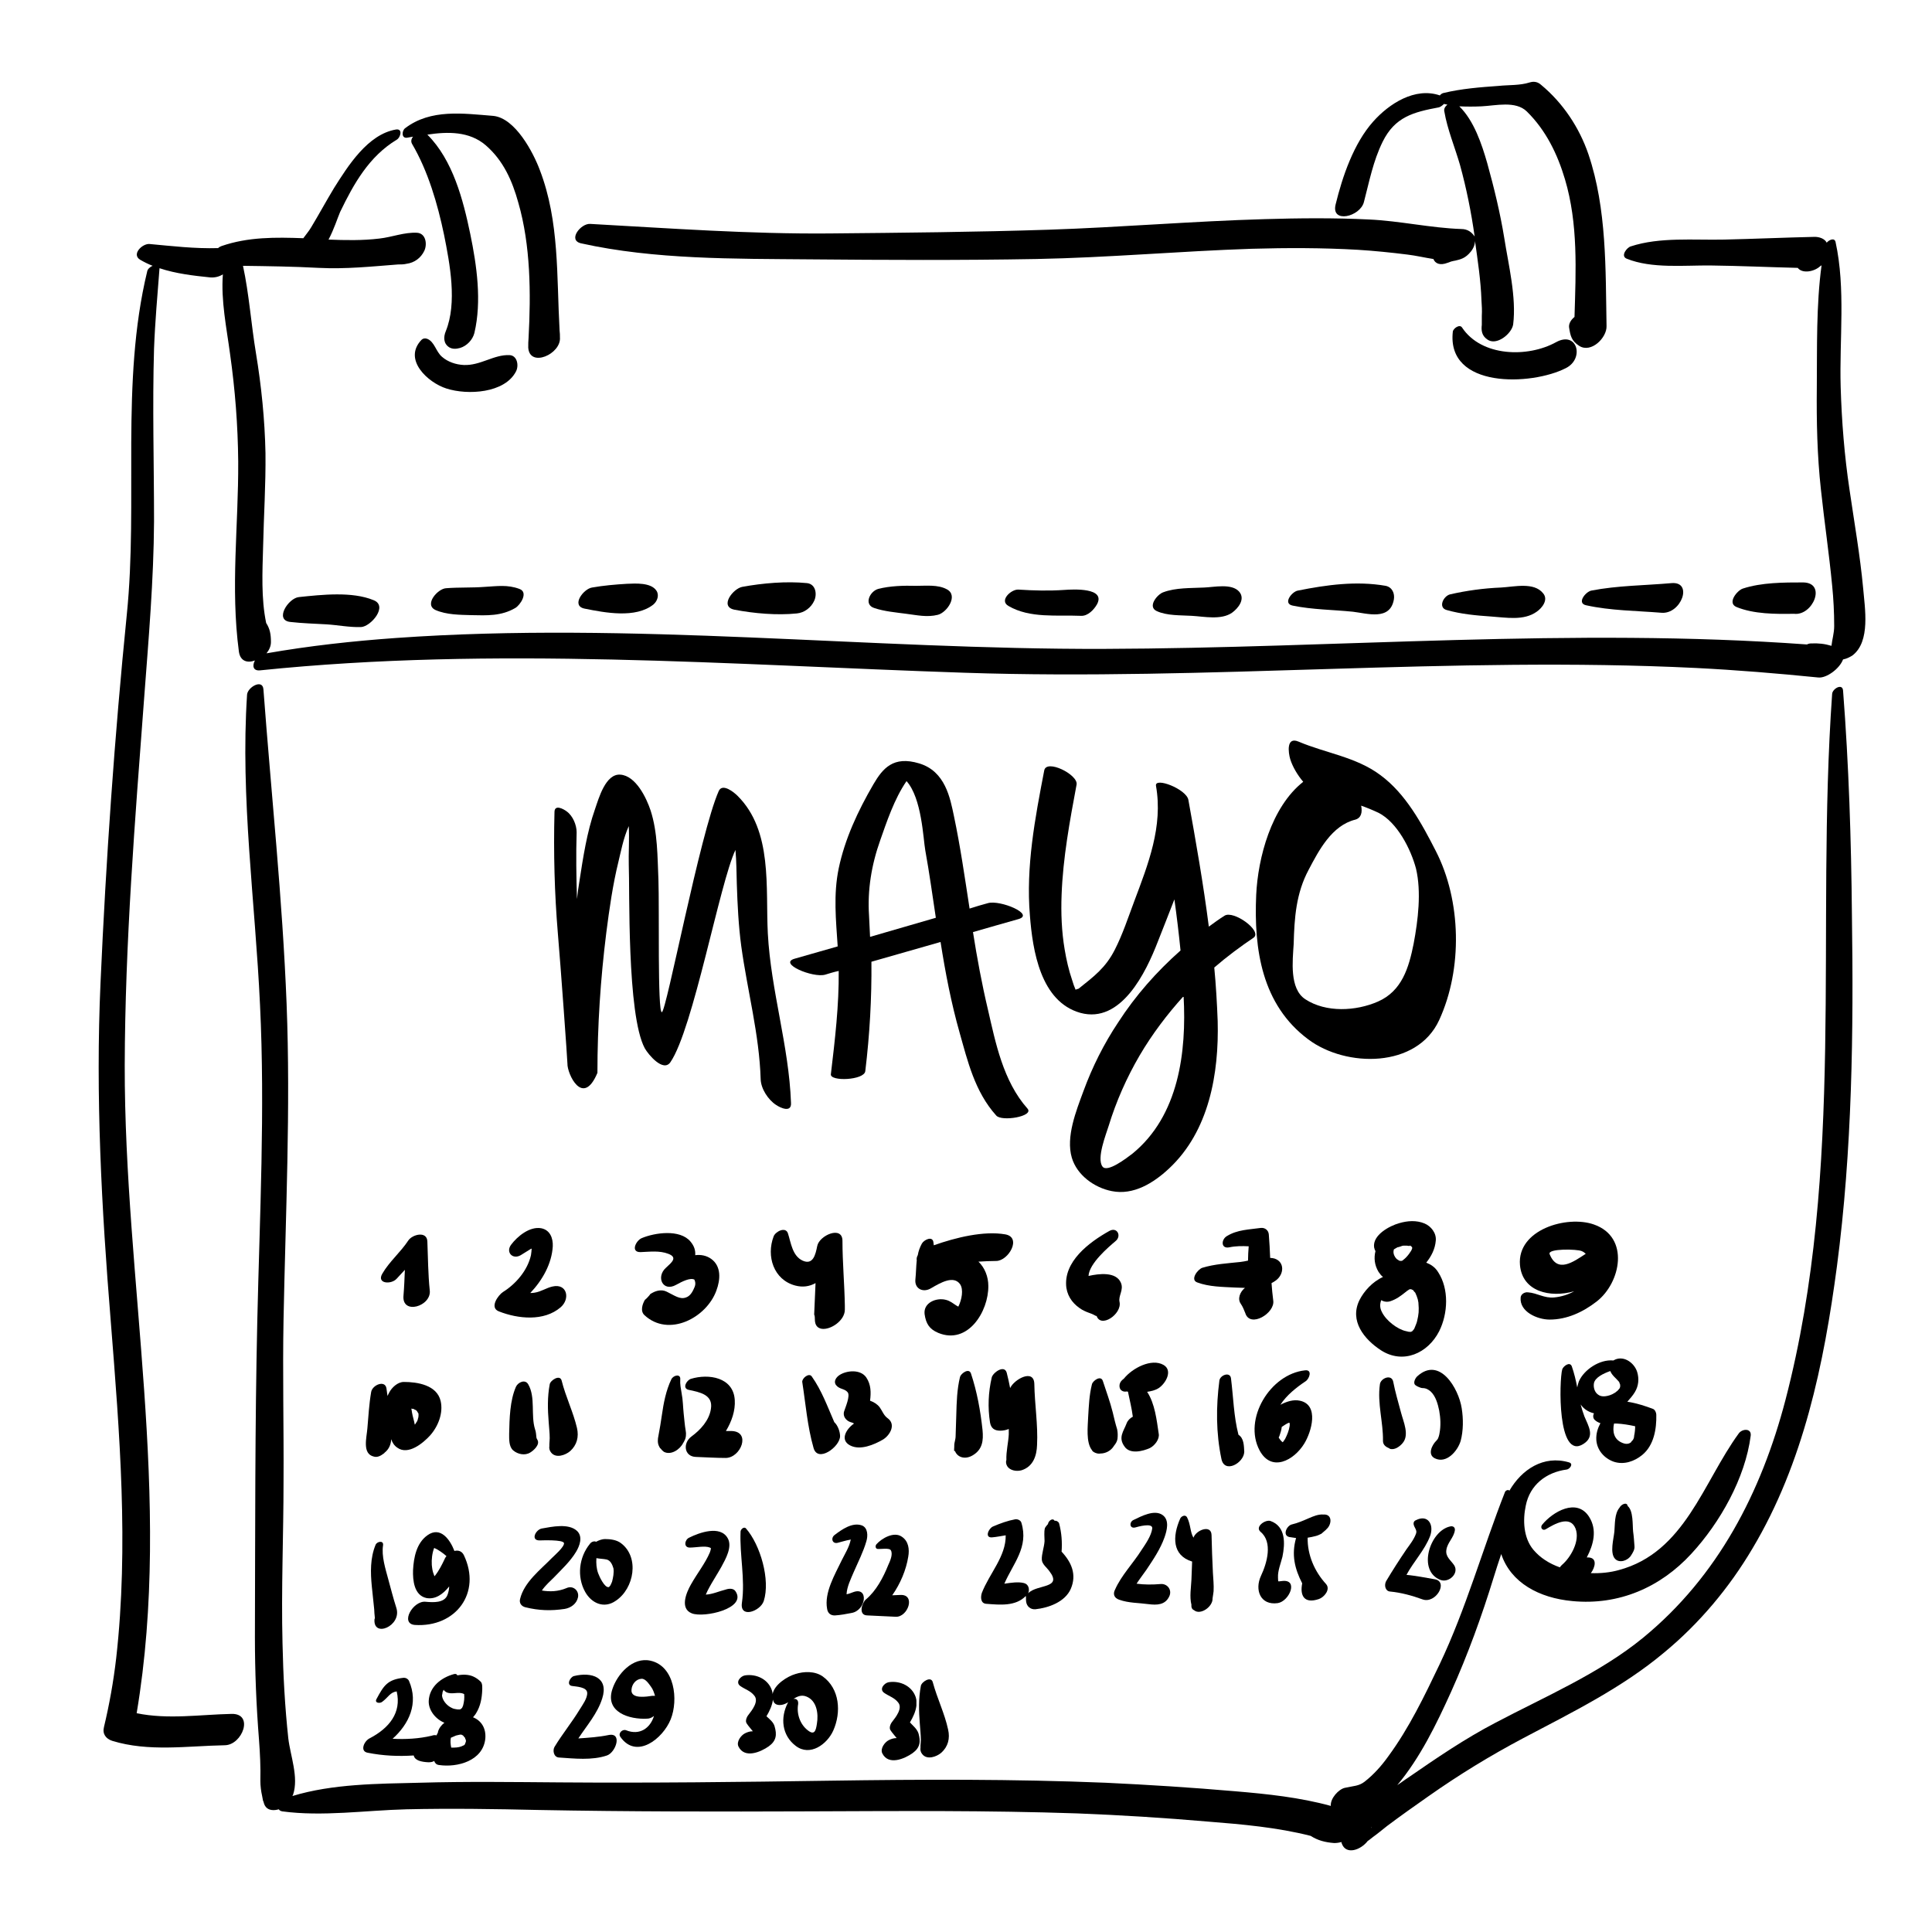 <?xml version="1.0" encoding="utf-8"?>
<!-- Generator: Adobe Illustrator 23.0.1, SVG Export Plug-In . SVG Version: 6.00 Build 0)  -->
<svg version="1.1" xmlns="http://www.w3.org/2000/svg" xmlns:xlink="http://www.w3.org/1999/xlink" x="0px" y="0px"
	 viewBox="0 0 566.9 566.9" style="enable-background:new 0 0 566.9 566.9;" xml:space="preserve">
<g id="Layer_3">
	<g id="Layer_3_1_">
		<path d="M542.7,143.7c-1.5-10-2.3-20.1-2.6-30.2c-0.4-13.9,1.5-28.8-1.5-42.5c-0.3-1.3-1.8-0.7-2.6,0.2c-0.6-1.2-2.2-1.7-3.5-1.7
			c-8.9,0.2-17.8,0.6-26.6,0.8c-8.9,0.2-18.9-0.8-27.4,2c-1.1,0.3-3.1,2.8-1.2,3.6c7.4,3,17,1.9,24.8,2c8.5,0.1,17,0.5,25.4,0.7
			c1.4,1.8,4.9,1.1,6.6-0.5c0.1,0,0.1-0.1,0.2-0.1c0.1-0.1,0.2-0.2,0.2-0.2c-1.6,11.8-1.3,24.2-1.4,35.9c-0.1,10,0.1,19.9,1.2,29.9
			c1,9.4,2.4,18.8,3.3,28.2c0.4,4,0.6,7.9,0.6,11.9c0,2.1-0.6,3.9-0.8,5.8c-2-0.6-3.8-0.8-6-0.7c-0.4,0-0.8,0.1-1.2,0.3
			c-68.7-5-137.6,1.1-206.3,1.3c-69.2,0.2-138.5-8.1-207.7-3.2c-12.7,0.9-25.4,2.3-38,4.5c0.8-1,1.3-2.1,1.3-3.3
			c0-2.3-0.3-3.9-1.4-5.6c-1.5-7.2-1.1-15.1-0.9-22.3c0.2-9.2,0.8-18.3,0.7-27.5c-0.2-9.9-1.2-19.7-2.8-29.4
			c-1.4-8.4-2-17.3-3.8-25.6c7.4,0.1,14.8,0.2,22.2,0.6c8,0.4,15.5-0.4,23.3-1c0.8,0,1.7,0,2.5-0.2c2.3-0.3,4.2-1.7,5.2-3.8
			c0.9-1.9,0.5-5.1-2.1-5.3c-3.8-0.2-7.4,1.3-11.1,1.7c-4.9,0.6-10,0.5-14.9,0.3c1.6-3,2.7-6.5,3.4-8.1c4-8.3,8.5-16.3,16.6-21.2
			c1.1-0.6,1.9-3.3-0.2-3c-8.3,1.4-14.1,10.7-18.2,17.2c-2.3,3.8-4.4,7.7-6.7,11.5c-0.7,1.2-1.6,2.2-2.3,3.2
			c-8.1-0.3-16.2-0.4-24,2.3c-0.3,0.1-0.7,0.3-1,0.6c-6.9,0.2-13.5-0.6-20.1-1.2c-2.1-0.2-5.4,3-2.8,4.6c1.2,0.7,2.4,1.3,3.7,1.8
			c-0.8,0.3-1.5,1-1.6,1.6c-7.9,32.7-2.6,67.5-6,100.8c-3.6,35.8-6.1,71.9-7.7,107.9c-1.5,33.3,0.3,66.2,3,99.4
			c2.6,32.8,5.3,65.9,1.6,98.8c-0.8,6.9-2,13.6-3.6,20.3c-0.5,2,0.6,3.4,2.4,4c10.7,3.3,22.1,1.5,33.1,1.3c5.1-0.1,8.6-9.3,2-9.2
			c-9.3,0.2-18.7,1.7-27.9-0.2c10.6-63.1-3.6-126.7-3.5-190.1c0.1-35.9,3-71.9,5.7-107.8c1.3-17.3,2.8-34.5,2.9-51.8
			c0-16.9-0.5-33.8,0-50.7c0.3-7.9,1-15.7,1.6-23.5c0-0.1,0-0.1,0-0.1c4.8,1.6,10,2.2,14.9,2.7c1.3,0.1,2.6-0.2,3.7-0.9
			c-0.6,7.7,1.1,15.8,2.1,23.3c1.5,10.6,2.3,21,2.4,31.6c0.1,18.8-2.3,37,0.2,55.8c0.4,2.9,2.6,3.4,4.7,2.6
			c-0.8,1.5-0.6,3.1,1.5,2.9c68.9-7.1,137.8-1.6,206.7,0.7c71.5,2.4,143.1-4.9,214.6-1.4c12,0.6,24,1.6,36,2.8
			c2.4,0.2,6.2-2.6,7.2-5.3c1.1-0.2,2.2-0.8,2.8-1.2c5.3-4.1,3.6-13.8,3.1-19.7C545.8,163,544.1,153.3,542.7,143.7z"/>
		<path d="M155,102c0.4,6,9.7,1.9,9.3-3c0-0.6,0-1.3-0.1-2c-0.9-15.9,0-32-5.8-47.1c-1.9-5.1-7.2-15.3-13.7-15.9
			c-8.8-0.7-18.3-2.1-25.8,3.6c-1,0.7-1.2,3.1,0.6,2.8c0.6-0.1,1.1-0.2,1.7-0.3c-0.5,0.6-0.7,1.4-0.3,2.1c4.7,8,7.5,17.6,9.4,26.7
			c1.7,8.5,3.9,20,0.5,28.3c-0.7,1.7-0.7,3.6,1,4.7c1,0.6,2.1,0.5,3.2,0.2c2-0.6,3.7-2.4,4.2-4.4c2.2-9.3,0.7-19.8-1.2-29
			c-2.1-10.1-5.1-21.7-12.6-29.2c6-0.9,12.3-1,17.1,3.1c5.2,4.5,7.8,10.4,9.6,16.9c3.6,12.5,3.7,26.6,3,39.6
			C155,100,155,101.1,155,102z"/>
		<path d="M428.8,67.2c-9-0.3-18.1-2.4-27.2-2.8c-10.2-0.5-20.4-0.4-30.5-0.1c-21.1,0.6-42.2,2.4-63.3,3.1
			c-21.4,0.7-42.9,0.9-64.4,1.1c-23.5,0.2-46.7-1.5-70.2-2.8c-2.8-0.2-6.7,4.8-2.7,5.7c21.6,4.8,45,4.5,67,4.7
			c22.2,0.2,44.4,0.3,66.6-0.1c21.1-0.4,42.1-2.3,63.1-3c10.4-0.3,20.9-0.3,31.3,0.3c4.8,0.3,9.7,0.8,14.5,1.4
			c2.5,0.3,5,0.9,7.6,1.3c0.5,1.3,1.9,2,4.2,1.1c0.7-0.3,1.4-0.5,2-0.6h0.1l0,0c1.7-0.4,3.1-0.7,4.7-2.7c0.8-1,1.2-2.1,1.2-3.1
			c0.8,5.7,1.7,11.6,1.9,17.4c0.1,1.5,0.2,3,0.1,4.6c0,0.4,0,1.7,0,2.6c-0.2,1.7,0,3.2,1.6,4.3c2.7,2,7.2-1.7,7.6-4.4
			c1-8-1.4-17.6-2.6-25.3c-1.2-7.4-3-14.8-5-22c-1.6-5.6-3.9-12.5-8.2-16.7c2.2,0.1,4.3,0.1,6.5,0c4.2-0.2,10-1.7,13.3,1.5
			c5.6,5.5,9,12.5,11.2,19.9c3.9,13.1,3.2,26.8,2.8,40.4c-1,0.8-1.7,1.9-1.6,3c0.4,2.6,0.7,4,3,5.5c3.5,2.2,8.1-2.4,8-5.8
			c-0.3-16.7,0.1-34.4-5.3-50.4c-2.7-7.9-7.5-15.1-13.9-20.4c-1-0.9-2.1-1.1-3.4-0.7c-2.8,0.9-6.1,0.7-9,1
			c-5.5,0.4-10.9,0.8-16.3,2.1c-0.4,0.1-0.8,0.4-1,0.7c-7.3-2.5-14.9,2.4-19.6,7.7c-5.7,6.4-9,16.1-11,24.3
			c-1.4,5.7,7.2,3.6,8.3-0.7c1.6-6.1,2.7-12,5.5-17.7c3.6-7.3,9-8.7,16.5-10.1c0.4-0.1,1-0.5,1.5-1c0.3,0.1,0.7,0.1,1,0.2
			c-0.6,0.5-1.1,1.2-0.9,2c0.9,5.3,3.1,10.5,4.6,15.7c1.9,6.9,3.3,13.9,4.3,21C431.9,68.2,430.7,67.2,428.8,67.2z"/>
		<path d="M151.4,109c0.9-1.7,0.4-4.7-1.9-4.8c-4.6-0.2-8.5,3.1-13.4,2.9c-2.3-0.1-4.7-0.9-6.4-2.4c-1.8-1.5-2.2-4.5-4.4-5.3
			c-0.6-0.2-1.2-0.1-1.6,0.3c-5.6,5.8,1.9,12.6,7.3,14.3C137.2,116,148.1,115.4,151.4,109z"/>
		<path d="M456.6,100.4c-8.3,4.6-21.9,4.3-27.6-4.3c-0.7-1.1-2.6,0.3-2.7,1.2c-1.9,16.8,23.1,15.9,33.2,10.7
			C465,105.2,462.8,97,456.6,100.4z"/>
		<path d="M87.7,175.2c-3.1,0.3-7.3,6.8-2.5,7.3c3.5,0.4,7.1,0.5,10.6,0.7c3.3,0.2,6.7,0.9,10.1,0.8c2.9-0.1,8.1-6.2,3.7-7.9
			C103.3,173.5,94.4,174.5,87.7,175.2z"/>
		<path d="M127.8,179c3.2,1.4,7.1,1.4,10.5,1.5c4.6,0.1,8.8,0.3,12.9-2.1c1.4-0.8,4-4.6,1.2-5.6c-3.5-1.3-6.5-0.8-10.1-0.6
			c-3.8,0.3-7.6,0.1-11.4,0.4C128.5,172.7,124.3,177.4,127.8,179z"/>
		<path d="M184,171.3c-3.4,0.2-6.9,0.5-10.3,1.1c-2.5,0.4-6.3,5.4-2.1,6.2c6,1.2,14.9,2.9,20.1-1.2c1.2-1,1.8-2.8,0.9-4.1
			C191,170.9,186.5,171.2,184,171.3z"/>
		<path d="M217.8,172.2c-2.7,0.5-6.8,5.8-2.3,6.7c5.7,1.1,12.5,1.7,18.3,1.1c2.2-0.2,4.2-1.7,5.1-3.7c0.9-1.9,0.5-4.9-2.1-5.2
			C230.7,170.5,223.8,171.1,217.8,172.2z"/>
		<path d="M268.8,171.9c-3.6-0.1-7.6,0-11.1,0.9c-2.5,0.7-4.3,4.6-1.2,5.6c2.9,1,6.4,1.3,9.4,1.7c3.2,0.4,6.1,1.1,9.3,0.3
			c2.7-0.7,6.1-5.7,2.6-7.5C275.2,171.5,271.8,171.9,268.8,171.9z"/>
		<path d="M312.3,173.1c-4.5,0.3-8.9,0.2-13.5-0.1c-2.1-0.1-5.7,3.2-2.9,4.8c6.3,3.7,14.3,2.6,21.3,2.9c2,0.1,3.8-1.8,4.7-3.4
			C324.5,172.4,315,172.9,312.3,173.1z"/>
		<path d="M353.3,172.4c-3.9,0.2-8.3,0-12,1.4c-1.7,0.6-4.7,4.2-1.9,5.5c3,1.4,7,1.2,10.3,1.4c3.6,0.2,8.6,1.3,11.8-0.9
			c1.8-1.3,4-4,2.1-6.2C361.4,171.1,356.2,172.3,353.3,172.4z"/>
		<path d="M380.8,173.3c-1.7,0.3-4.5,3.8-1.5,4.4c5.8,1.2,11.8,1.2,17.7,1.8c4.2,0.5,10.9,2.7,12-3.6c0.3-1.8-0.5-3.6-2.4-4
			C398,170.4,389.3,171.6,380.8,173.3z"/>
		<path d="M440.4,172.4c-5,0.2-10.1,0.9-14.9,2c-2,0.5-3.6,3.9-1,4.6c4.2,1.2,8.6,1.6,13,1.9c4.5,0.3,9.6,1.3,13.4-1.4
			c1.6-1.1,3.5-3.5,1.9-5.4C450.1,170.7,444.3,172.2,440.4,172.4z"/>
		<path d="M465.4,177.6c7.2,1.6,14.8,1.6,22.1,2.2c5.8,0.5,9.4-9.2,3-8.7c-7.9,0.7-15.9,0.7-23.6,2.2
			C465.2,173.7,462.6,177,465.4,177.6z"/>
		<path d="M526.4,180.1c5.5,0.7,9.7-9.1,2.7-9.2c-5.7,0-12.2,0-17.7,1.8c-1.6,0.5-4.7,4.2-1.9,5.4
			C514.6,180.2,521,180.2,526.4,180.1z"/>
		<path d="M540.8,202.6c-0.2-2.2-3.1-0.5-3.2,1c-4.9,69.1,4,139.3-13.7,207.2c-7.1,27.1-19.8,51.7-41.7,69.7
			c-12.8,10.5-28.8,17.3-43.4,25c-9,4.7-17.2,10.3-25.6,16.1c-1.1,0.7-2.1,1.5-3.2,2.2c6.7-8,11.5-17.9,15.8-27.4
			c4.9-10.9,9-22.2,12.5-33.6c0.7-2.2,1.4-4.5,2.2-6.8c2.8,8.4,11.1,12.9,20.9,13.8c13.6,1.3,25.8-4,34.9-13.9
			c8.4-9.1,15.8-22.2,17.4-34.6c0.3-2.3-2.5-2.1-3.5-0.7c-10.5,14.4-15.8,34.9-35.2,40.1c-2.5,0.7-5.3,1-8.2,0.9
			c1.2-1.6,2-4.4-0.6-4.6c-0.2,0-0.4,0-0.6,0c2-3.8,3.1-8.1,0.7-11.9c-3.6-5.7-10.7-1.5-13.8,2.3c-0.7,0.9,0.2,1.9,1.1,1.3
			c2.5-1.5,7.1-4.2,8.7-0.2c1.4,3.6-1.4,8.5-4,10.7c-0.2,0.2-0.4,0.4-0.6,0.7c-3.1-1.1-5.8-2.8-7.8-5.2c-2.9-3.5-3.1-8.7-2.2-12.9
			c1.2-6.1,6-9.8,12-10.6c0.9-0.1,2.1-1.7,0.7-2.1c-7.5-2.2-13.9,2.1-17.5,8.3c-0.3-0.4-1.1-0.1-1.3,0.4
			c-6.6,16.8-11.4,34.2-19.2,50.6c-4.4,9.2-8.9,18.6-15,26.9c-2,2.8-4.3,5.4-7,7.5c-1.7,1.3-3.1,1.2-5.8,1.8
			c-1.8,0.4-4.3,3.1-4.1,5.3c-9.1-2.5-18.6-3.5-28.1-4.3c-12.7-1.1-25.3-1.9-38-2.5c-27-1.1-54-1-80.9-0.6
			c-26.4,0.4-52.8,0.7-79.1,0.5c-13.8-0.1-27.5-0.3-41.3,0.1c-12.2,0.3-25.5,0.3-37.3,3.9c0.1-0.1,0.1-0.3,0.2-0.4
			c1.7-5.1-0.8-11.4-1.4-16.5c-1-9.3-1.5-18.5-1.7-27.9c-0.4-15.9,0.3-31.8,0.3-47.7c0.1-15.8-0.3-31.5,0-47.3
			c0.6-30.9,2.1-61.8,0.9-92.6s-4.5-61.6-6.8-92.3c-0.2-3.2-4.6-0.7-4.8,1.5c-2,30.3,2.4,60.9,3.8,91.1c1.5,30.8-0.1,61.8-0.8,92.6
			c-0.7,30.9-0.6,61.9-0.7,92.9c0,10,0.4,20,1.2,30.1c0.3,4,0.5,8,0.4,12.1c0,1.4,0.2,3,0.5,4.3c0.1,0.5,0.4,2.3,0.4,1.6
			c0.2,1.3,0.9,2.4,2.4,2.6l0,0c0.7,0.1,1.4,0,2.1-0.2c0.2,0.3,0.5,0.5,1,0.6c11.8,1.6,24.5-0.3,36.4-0.6c13-0.3,26-0.1,39,0.2
			c26.4,0.5,52.7,0.5,79.1,0.4c26.3-0.1,52.5-0.3,78.8,0.6c12.8,0.5,25.6,1.3,38.3,2.4c10.1,0.8,20.4,1.7,30.2,4.2
			c2,1.3,4.2,1.9,6.9,2.1c0.7,0,1.4-0.1,2.1-0.3c0,0.1,0.1,0.3,0.1,0.4c1.2,3.5,5.6,2,7.7-0.8c0,0,0,0,0.1,0
			c0.5-0.4,0.9-0.7,1.4-1.1c1.4-1,2.7-2.1,4.1-3.2c4-3,8.1-5.9,12.1-8.7c9.1-6.4,18.1-11.9,27.9-17.1c14.2-7.5,28.9-14.7,41.3-25.1
			c10.3-8.5,19.1-19,25.9-30.5c15-25.1,21-54.2,24.8-82.8c4.5-34.2,4.9-68.8,4.4-103.2C543.2,246.6,542.5,224.5,540.8,202.6z
			 M402.4,536c0,0.1,0.1,0.2,0.1,0.4C402.4,536.3,402.4,536.1,402.4,536z"/>
		<path d="M126.1,378.6c-0.5-4.7-0.5-9.5-0.7-14.3c-0.1-3.2-4.4-2.1-5.6-0.3c-2.3,3.5-5.5,6.1-7.6,9.7c-1.8,3,2.6,3.3,4.2,1.5
			c0.8-0.9,1.6-1.7,2.4-2.6c-0.1,2.5-0.2,5.1-0.4,7.5C117.8,386,126.7,383.3,126.1,378.6z"/>
		<path d="M147.6,379.1c-1.4,0.9-4.1,4.6-1.2,5.7c5.6,2.2,13.2,3,18.1-1.2c2.9-2.5,1.9-7.1-2.4-6.1c-1.8,0.4-3.3,1.5-5.2,1.8
			c-0.4,0.1-0.9,0.1-1.3,0.1c3.6-3.8,6.3-8.6,6.6-13.7c0.1-2.4-0.8-4.8-3.4-5.3c-3.4-0.6-7,2.4-8.8,4.8c-1.7,2.2,0.4,4.5,2.8,3.1
			c1-0.6,1.9-1.2,2.9-1.8c0.1-0.1,0.2-0.1,0.3-0.1c0,0.4-0.1,1.2-0.2,1.9C154.8,372.8,151.3,376.8,147.6,379.1z"/>
		<path d="M190.4,380c0.1-0.1,0.2-0.2,0.3-0.3C190.7,379.7,190.6,379.8,190.4,380z"/>
		<path d="M189.3,381.2c0.1-0.1,0.1-0.2,0.2-0.3C189.4,381.1,189.4,381.1,189.3,381.2z"/>
		<path d="M188.3,363.3c-1.7,0.7-3.4,4.2-0.3,4.1c2.7-0.1,5.5-0.5,8.1,0.5c2.9,1.1,0.9,2.6-0.7,4.1c-3,2.7-0.9,7.2,3,5
			c1.8-1,4.2-2.2,5.4-1.5c-0.1,0,0.2,0.5,0.2,0.8c0.1,0.6-0.1,1.2-0.3,1.6c-0.7,1.7-1.5,2.5-2.4,2.8c-1.8,0.7-3.4-0.6-5.7-1.7
			c-1.6-0.8-3.5-0.2-4.9,0.8c0.3-0.1-1.6,1.9-1.4,1.5c-0.8,1.3-1.5,3.4-0.2,4.6c7.1,6.6,18.2,0.8,21.1-7.2c1.2-3.2,1.5-7.1-1.5-9.3
			c-1.4-1-3-1.3-4.7-1.1c0.1-1.4-0.3-2.7-1.4-4C199.5,360.6,192.1,361.7,188.3,363.3z"/>
		<path d="M239.1,387.1c0,1.8,0.8,2.6,2,2.8c2.6,0.4,6.8-2.4,6.8-5.6c0-0.4,0-0.8,0-1.2c-0.1-6.3-0.7-12.7-0.7-19
			c0-4.6-6.8-1.6-7.4,1.5c-0.5,2.5-1.2,5.7-4.3,4.3c-3-1.4-3.4-5.2-4.3-8c-0.7-2.1-3.7-0.5-4.2,0.9c-2.2,5.8,0,12.7,6.3,14.4
			c2.2,0.6,4.2,0.3,6-0.7c-0.1,3.1-0.3,6.2-0.4,9.2C239.1,386.2,239.1,386.6,239.1,387.1z"/>
		<path d="M281.2,383.4c-0.2-0.1-0.4-0.2-0.7-0.4c-0.8-0.5-1.7-1.3-3-1.6c-2.7-0.7-6.6,0.8-6.2,4.2c0.4,2.8,1.4,4.4,4,5.5
			c8.7,3.6,14.8-6.3,14.7-13.8c0-2.6-1-5.3-2.9-7.1c1.7-0.1,3.5-0.2,5.2-0.2c3.6,0,7.6-6.9,2.7-7.8c-6.3-1.1-14.5,0.9-21,3.2
			c0-0.3-0.1-0.5-0.1-0.8c-0.2-2.1-2.8-0.8-3.4,0.3c-0.6,1.1-1,2.2-1.2,3.4c-0.3,0.5-0.4,1.1-0.3,1.5c-0.2,1.8-0.2,3.7-0.4,5.6
			c-0.3,2.8,2.3,4,4.6,2.6c2.9-1.7,6.6-3.8,8.5-1.2C282.8,378.4,282.2,381.4,281.2,383.4C281.3,383.3,281.3,383.4,281.2,383.4z"/>
		<path d="M317.5,384.3c0.9,0.5,1.9,0.9,2.8,1.2c1.5,0.6,1.6,1.2,1.3-0.1c0,0.2,0.1,0.4,0.1,0.5c1.1,4.1,7.6-0.3,6.8-3.9
			c-0.4-1.8,1.3-3.5,0.4-5.6c-1.4-3.3-6.4-2.7-9.5-2c0.2-3.7,5.9-8.5,7.9-10.2c1.9-1.5,0.5-4.3-1.8-3c-5.9,3.3-13.6,9-12.6,16.7
			C313.4,380.9,315.2,382.9,317.5,384.3z M321.6,385.3v-0.1l0,0C321.6,385.2,321.6,385.3,321.6,385.3z"/>
		<path d="M373.6,381.6c-0.2-1.7-0.4-3.4-0.5-5.1c0.4-0.2,0.9-0.5,1.3-0.8c2.4-1.8,2.6-5.4-0.4-6.4c-0.4-0.1-0.8-0.2-1.3-0.2
			c-0.1-2.3-0.2-4.6-0.4-6.9c-0.1-1.2-1.1-2-2.3-1.9c-3.5,0.5-6.9,0.5-10,2.4c-1.7,1-1.8,3.8,0.7,3.3c1.9-0.4,3.8-0.4,5.7-0.3
			c-0.1,1.4-0.2,2.8-0.2,4.2c-0.8,0.2-1.6,0.3-2.3,0.4c-3.7,0.4-7.5,0.6-11.1,1.7c-1.3,0.4-3.7,3.5-1.5,4.3
			c3.5,1.3,7.4,1.3,11.1,1.5c1,0,1.9,0.1,2.9,0.1c-1.4,1.1-2.3,3.2-1.2,4.7c0.6,0.9,0.9,1.7,1.3,2.7
			C366.8,389.8,374.2,385.3,373.6,381.6z"/>
		<path d="M398.9,381.5c-3,6.1,1.4,11.5,6.3,14.7c6.5,4.2,13.8,0.9,17.1-5.6c2.6-5.2,2.9-12.4-0.3-17.3c-0.9-1.5-2.2-2.3-3.5-2.8
			c1.5-1.9,2.6-4,2.8-6.5c0.2-2.2-1.4-4.2-3.3-5c-2.4-1-5-0.8-7.4-0.1c-2.9,0.8-7.9,3.5-7.4,7.1c0.1,0.4,0.2,0.8,0.4,1.1
			c-0.5,2-0.3,4.1,0.9,6.1c0.4,0.6,0.8,1.1,1.3,1.5C402.7,376.1,400.2,378.9,398.9,381.5z M411.4,370L411.4,370L411.4,370L411.4,370
			z M414.4,366C414.4,366,414.4,366.1,414.4,366L414.4,366L414.4,366L414.4,366z M413.8,378.4L413.8,378.4c0.1,0,0.1,0,0.1,0l0,0
			C413.9,378.4,413.8,378.4,413.8,378.4z M413.9,378.4h0.1C414,378.4,414,378.4,413.9,378.4L413.9,378.4z M414.2,390.8L414.2,390.8
			C414.2,390.7,414.3,390.7,414.2,390.8C414.3,390.7,414.3,390.7,414.2,390.8C414.3,390.7,414.3,390.7,414.2,390.8z M414.4,390.7
			L414.4,390.7C414.4,390.6,414.4,390.6,414.4,390.7C414.4,390.6,414.4,390.6,414.4,390.7z M415.8,387.7c0,0.1-0.2,0.7-0.3,0.9
			c-0.1,0.3-0.3,0.7-0.4,1c-0.1,0.1-0.1,0.2-0.1,0.3l-0.1,0.1c-0.1,0.1-0.3,0.4-0.4,0.5s-0.2,0.2-0.3,0.2l0,0c-0.1,0-0.1,0-0.1,0.1
			c-0.1,0-0.2,0-0.4,0c-0.2,0-0.4,0-1.1-0.2c-2.5-0.5-5.9-3.1-7.1-5.6c-0.7-1.3-0.6-2.5-0.2-3.5c0.8,0.5,1.8,0.6,2.7,0.3
			c1.8-0.6,3.1-1.6,4.6-2.8c0.1,0,0.1-0.1,0.1-0.1c0.2-0.1,0.4-0.3,0.6-0.4s0.3-0.2,0.3-0.2s0,0,0.2,0l0,0c0.1,0,0.2,0,0.3,0
			c0.1,0.1,0.4,0.2,0.5,0.2l0,0c0,0,0.1,0.2,0.3,0.4c0.1,0.1,0.1,0.2,0.2,0.2c0,0,0,0.1,0.1,0.1c0.2,0.3,0.3,0.7,0.5,1.1
			c0.4,1.2,0.3,0.8,0.5,1.9C416.4,384.7,416.3,385.6,415.8,387.7z M414.4,365.9L414.4,365.9L414.4,365.9L414.4,365.9z M413.8,365.5
			c0,0,0.1,0,0.1,0.1c0.1,0,0.2,0.1,0.3,0.2c0,0.1,0.1,0.1,0.1,0.1c0,0.1,0,0.2,0.1,0.2v0.1c-0.1,0.3-0.2,0.7-0.6,1.2
			c-0.4,0.7-1.3,1.7-1.7,2c0,0-1,0.8-0.4,0.4c-0.1,0-0.1,0.1-0.2,0.1c0,0-0.1,0-0.2,0.1l0,0c0.5-0.1-0.1-0.1-0.1,0
			c-0.2,0-0.4-0.1-0.4,0c-0.5-0.2-0.8-0.5-1-0.6c-0.6-0.6-1-1.5-0.9-2.3c0-0.2,0.1-0.3,0.1-0.5c0.4-0.2,0.8-0.5,1.2-0.7
			c-0.6,0.3,1.3-0.3,1.1-0.3c0.3-0.1,0.6-0.1,0.9-0.1c0,0,0.5,0,0.6,0c0.2,0,0.4,0.1,0.7,0.1C413.7,365.5,413.7,365.5,413.8,365.5z"
			/>
		<path d="M467.7,359.3c-7.9-2.8-22.6,1.5-21.7,11.9c0.7,7.8,8.8,9.7,15.9,7.7c-1.8,1-3.8,1.6-5.8,1.8c-3,0.3-5-1.3-7.8-1.5
			c-0.9-0.1-2,0.5-2.1,1.5c-0.4,4.2,4.9,6.5,8.5,6.5c5.1,0,9.8-2.2,13.8-5.3C475.6,376.4,478.3,363,467.7,359.3z M454.7,368
			c-0.7-1.7,8.1-1.5,9.4-0.9c0.5,0.2,0.9,0.5,1.2,0.8C461.6,370.3,457,373.7,454.7,368z"/>
		<path d="M108.9,408.5c-0.6,3.5-0.8,7.1-1.1,10.6c-0.2,2.7-1.6,7.5,1.9,8.3c1,0.3,2-0.2,2.9-0.9c0.1-0.1,0.2-0.1,0.2-0.2
			c1.4-1.1,1.9-2.5,2-4c0.3,1,0.9,1.9,1.8,2.5c3.2,2.3,7.6-1.4,9.6-3.6c2.4-2.7,3.9-6.6,3.1-10.1c-1.1-4.7-6.8-5.6-10.8-5.6
			c-1.8,0-3.5,1.6-4.3,3.1c-0.2,0.3-0.3,0.7-0.5,1c-0.1-0.7-0.2-1.5-0.3-2.2C113,404.8,109.2,406.4,108.9,408.5z M122.1,413.8
			L122.1,413.8c0.2,0.2,0.2,0.3,0.3,0.3c0,0.1,0.2,0.4,0.3,0.5c0,0,0,0.1,0.1,0.2c0,0.2,0,0.4,0,0.7l0,0l0,0c0,0.3-0.1,0.6-0.2,0.9
			c0,0,0,0,0,0.1c-0.1,0.3-0.2,0.6-0.4,0.8c0,0.1-0.2,0.3-0.3,0.5c-0.1,0.1-0.1,0.2-0.2,0.2c-0.2-1.2-0.6-2.3-0.8-3.5
			c-0.1-0.5-0.1-0.8-0.2-1.2c0.2,0.1,0.5,0.1,0.6,0.1c0.2,0.1,0.4,0.2,0.5,0.3C122,413.7,122.1,413.7,122.1,413.8z"/>
		<path d="M155.6,426.2c1-0.6,2.9-2.3,2.1-3.7c-0.2-0.3-0.3-0.6-0.3-0.7c-0.1-0.8-0.1-1.6-0.4-2.4c-1.3-4.1,0.2-9.4-2-13.2
			c-0.9-1.6-3-0.6-3.6,0.7c-1.8,4.1-1.9,9.4-2,13.8c0,1.6-0.1,3.8,1.2,4.9C151.9,426.7,154,427.2,155.6,426.2z"/>
		<path d="M164.8,405.1c-0.5-1.9-3.3-0.1-3.5,1.1c-0.7,3.7-0.6,7.4-0.3,11.1c0.1,1.6,0.3,3.1,0.3,4.7c0,0.4-0.1,1.5-0.1,1.7
			c0,0.3,0,0.5,0,0.6c-0.1,0.6,0,1.3,0.5,1.9c1.4,1.8,4.2,0.8,5.6-0.4c2-1.8,2.6-4.2,2-6.8C168.2,414.3,166,409.9,164.8,405.1z"/>
		<path d="M200.8,422.8c0.5-0.8,0.6-2.1,0.4-3c-0.3-1.7-0.4-3.4-0.6-5.1c-0.2-1.9-0.2-3.9-0.6-5.9c-0.2-1.2-0.5-2.7-0.4-4
			c0.2-1.8-2-1.3-2.6-0.1c-1.6,3.3-2.3,7.1-2.8,10.6c-0.3,2-0.6,4-1,6c-0.2,0.9-0.3,2,0.1,2.9c0.2,0.4,0.3,0.7,0.6,0.9
			c0.2,0.3,0.5,0.6,0.9,0.9l0,0c2.1,1.1,4.7-0.7,5.6-2.5l0,0C200.5,423.3,200.7,423.1,200.8,422.8z M193.8,424.8L193.8,424.8
			L193.8,424.8L193.8,424.8z"/>
		<path d="M200.4,423.5C200.2,423.9,200.3,423.9,200.4,423.5L200.4,423.5z"/>
		<path d="M215.6,410.8c-0.4-6.7-7.7-7.8-12.9-6.2c-1.2,0.4-2.6,2.7-0.7,3.2c3.3,0.7,7.3,1.4,6.6,5.6c-0.5,3.4-3.1,6.2-5.7,8.1
			c-2.6,1.9-2.2,5.9,1.3,6c2.9,0.1,5.8,0.3,8.8,0.3c4.4-0.1,7.4-7.7,1.7-7.9c-0.6,0-1.2,0-1.7,0
			C214.7,417.1,215.8,413.9,215.6,410.8z"/>
		<path d="M238.7,424.8c1.2,4.6,7.8-0.3,7.8-3.4c0-1.2-0.6-3.1-1.7-4.1c-2-4.6-3.7-9.3-6.6-13.4c-0.8-1.2-2.9,0.5-2.8,1.6
			C236.4,411.9,236.9,418.5,238.7,424.8z"/>
		<path d="M254.2,404.2c-1.7-2.5-5.8-2.1-7.9-0.7c-0.9,0.6-1.8,1.8-1,2.9c1,1.3,2.5,1,3.4,2.1c0.9,1-0.7,4.6-1,5.6
			c-0.5,1.5,0.6,2.8,1.9,3.2c0.4,0.1,0.7,0.2,1,0.4c-2.3,1.6-4.2,4.8-1.2,6.4s7.1-0.2,9.7-1.7c2.1-1.3,3.9-4.5,1.3-6.3
			c-1.1-0.8-1.5-2.1-2.3-3.2c-0.7-0.9-1.7-1.5-2.8-1.9C255.6,408.6,255.6,406.3,254.2,404.2z"/>
		<path d="M280.2,425.7c0.6,1.8,2.8,2.7,5.1,1.4c3-1.7,3.3-4.4,3-7.5c-0.6-5.6-1.6-11.2-3.4-16.6c-0.6-1.7-2.9,0-3.2,1
			c-0.9,3.7-1,7.4-1.1,11.2c-0.1,2.1-0.1,4.2-0.2,6.3c0,0.6-0.2,1.2-0.3,1.8c-0.1,0.4-0.1,0.9-0.1,1.3
			C279.9,425.9,280,426,280.2,425.7z M285.2,420.1C285.6,420.1,285.7,420.1,285.2,420.1L285.2,420.1z"/>
		<path d="M299.8,431.4c3.4-1.1,4.4-4.3,4.5-7.4c0.3-5.9-0.7-11.9-0.8-17.9c-0.1-4.6-5.9-1.4-7.1,1.2c-0.3-1.5-0.6-3-1-4.5
			c-0.7-2.5-4.1,0-4.4,1.4c-1,4.3-1.2,8.8-0.5,13.2c0.3,1.7,1.3,2.4,3,2.4c0.9,0,1.8-0.2,2.5-0.5c0,0.5,0,1.1,0,1.6
			c-0.1,2.2-0.8,5-0.7,7.5c0,0.1-0.1,0.3-0.1,0.4C295.1,431.1,297.7,432,299.8,431.4z M300,423.9C300.1,423.9,300.1,423.9,300,423.9
			c0.2,0,0.4,0,0.5,0C300.4,423.9,300.2,423.9,300,423.9z"/>
		<path d="M321.4,426.3c0.5,0.2,1,0.3,1.5,0.2c1.5,0,3-0.8,3.8-2c0.1-0.1,0.1-0.2,0.2-0.3c0.5-0.6,0.9-1.3,1-2
			c0.1-1,0.1-1.8-0.1-2.8c-0.5-1.6-0.9-3.3-1.3-5c-0.8-3.2-1.9-6.1-2.9-9.2c-0.6-1.8-3,0-3.2,1c-0.8,3.2-0.9,6.3-1.1,9.5
			c-0.1,2.8-0.7,7.5,1.1,9.8C320.5,425.8,320.9,426.1,321.4,426.3C321.3,426.2,321.3,426.3,321.4,426.3z M327.6,421.9
			c0-0.1,0-0.1,0-0.2C327.6,421.7,327.6,421.7,327.6,421.9C327.6,421.8,327.6,421.8,327.6,421.9z"/>
		<path d="M341.4,400.5c-3.5-2-9.1,0.9-11.6,4c-0.8,0.6-1.4,1.3-1.3,2.4s1.1,1.6,2.1,1.4c0.1,0,0.3,0,0.4,0.1c0,0,0,0,0,0.1
			c0.5,2.4,1.1,4.8,1.4,7.2c-0.8,0.4-1.5,1.1-1.8,1.9c-0.9,2.4-2.6,4.2-0.6,6.9c1.6,2.3,5.4,1.3,7.4,0.4c1.4-0.7,2.9-2.6,2.6-4.2
			c-0.6-4-1.1-8.8-3.4-12.3c1.2-0.2,2.3-0.4,3.4-1.1C342.1,405.9,344.2,402.1,341.4,400.5z"/>
		<path d="M363.4,421c-1.4-5.4-1.5-11.1-2.2-16.6c-0.3-2-3.2-0.9-3.4,0.7c-1,7.7-1,15.4,0.6,23c0.9,4.4,6.6,1.2,6.7-2.1
			C365,424.2,365,422,363.4,421z"/>
		<path d="M383.1,405.3c1.1-0.7,2.1-3.5-0.2-3.2c-10.2,1.1-18.2,14.3-13.3,23.5c3.5,6.5,10.1,2.9,13.1-2c2.1-3.4,4.5-11.4-1.3-12.6
			c-1.8-0.4-3.8,0.2-5.7,1.2C377.5,409.4,380.4,407.1,383.1,405.3z M378.4,417.5c0,0.2,0.1,0.5,0,1c-0.2,1.3-0.7,2.5-1.3,3.7
			c-0.1,0.2-0.5,0.7-0.7,1l0,0l0,0c-0.5-0.3-0.9-0.9-1.2-1.4c0.1-0.1,0.1-0.3,0.2-0.4c0.3-0.9,0.6-1.7,0.7-2.7
			c0.6-0.4,1.3-0.9,2-1.2C378.3,417.5,378.4,417.5,378.4,417.5z"/>
		<path d="M407.8,425.1c1.4,0.5,3-0.7,3.8-1.7c2-2.4,0.2-6.2-0.5-8.9c-0.8-3-1.7-6-2.3-9.1c-0.5-2.3-3.7-1-3.9,0.8
			c-0.8,5.6,1,11.1,0.9,16.6c0,1.2,0.9,1.8,1.9,2.2C407.7,425.1,407.8,425.1,407.8,425.1z"/>
		<path d="M428.9,413.2c-0.9-5.8-6.5-15.4-13.1-9.3c-0.6,0.6-1.4,2.2-0.2,2.7c-0.5-0.2,1.1,0.7,1.8,0.7c1,0,1.7,0.4,2.4,1
			c1.5,1.4,2.1,3.7,2.5,5.6c0.4,2.2,0.5,4.5,0.1,6.6c-0.1,0.7-0.3,1.3-0.6,1.9l0,0c0.1-0.3-0.2,0.2-0.2,0.2
			c-0.1,0.1-0.1,0.1-0.2,0.2c-1.2,1.2-2.6,4-0.4,5.1c3.4,1.7,6.7-2.1,7.6-5.1C429.4,419.8,429.4,416.3,428.9,413.2z M421.7,422.5
			L421.7,422.5L421.7,422.5L421.7,422.5z"/>
		<path d="M479.7,408.5c1.1-1.8,1.3-3.9,0.7-5.9c-0.8-2.6-3.7-4.8-6.4-3.7c-0.2,0.1-0.4,0.2-0.6,0.3c-4-0.4-8.6,2.7-10.1,6.1
			c-0.2,0.6-0.4,1.2-0.5,1.8c-0.4-2.1-0.9-4.2-1.6-6.2c-0.6-1.5-2.5,0-2.8,0.9c-0.9,3.2-1.5,26.8,6.2,21.9c3.5-2.2,1.5-5.2,0.3-8.1
			c-0.4-1.1-0.8-2.3-1.1-3.5c0.9,1.3,2.2,2.2,3.9,2.6c-0.3,0.6-0.3,1.4,0.2,1.9s1.1,0.8,1.7,1c-0.8,1.5-1.3,3.1-1.2,4.9
			c0.2,3,2.3,5.4,5.1,6.4c3,1,6.1-0.1,8.4-2c3.4-2.8,4.2-7.6,4.1-11.8c0-0.6-0.4-1.5-1-1.7c-2.1-0.8-4.8-1.7-7.5-2.1
			C478.3,410.4,479.1,409.5,479.7,408.5z M467.7,405.9c0.3-1.7,2.8-2.9,4.8-3.6c0.5,1.3,1.7,2.1,2.6,3.2c0,0.1,0.3,0.8,0.3,0.8
			c0,0.1,0,0.1,0,0.2s0,0.2,0,0.3v0.1c0,0.1-0.1,0.2-0.1,0.3v0.1c0,0,0,0-0.1,0.1s-0.3,0.4-0.4,0.5c-0.2,0.2-0.4,0.4-0.6,0.5
			c-0.1,0.1-0.1,0.1-0.1,0.1s-0.1,0.1-0.3,0.2c-0.9,0.6-1.9,0.9-2.8,1s-1.6-0.1-2.1-0.5C467.9,408.5,467.5,407.1,467.7,405.9z
			 M479,422.7c0.1-0.2-0.5,0.5-0.4,0.5c-0.5,0.4-1.3,0.7-2.5,0.2c-2.6-1-3-3.4-2.5-5.7c0.3,0,0.5,0,0.7,0c1.9,0.1,3.7,0.4,5.5,0.8
			c0,0.9-0.1,1.9-0.3,2.8C479.5,421.9,479.3,422.3,479,422.7z"/>
		<path d="M116.3,471.8c-0.9-2.8-1.6-5.6-2.4-8.5c-0.8-3-2-6.7-1.5-9.9c0.2-1.5-1.8-1.1-2.2-0.1c-1.6,3.9-1.5,8.1-1.1,12.2
			c0.2,2.2,0.5,4.5,0.7,6.7c0,0.4,0.1,1.8,0.2,2.6c0,0.1,0,0.2-0.1,0.2C109.3,480.8,118,477.1,116.3,471.8z"/>
		<path d="M124.9,470c-3.7-0.4-7.6,6.4-3.2,6.8c12,0.8,19.7-9.4,14.4-20.5c-0.6-1.2-1.7-1.5-2.8-1.2c0,0,0,0,0-0.1
			c-1.2-3.1-4-7.3-7.9-4.5c-3.2,2.3-4,6.5-4.2,10.2c-0.1,3,0.3,7.4,3.9,8.2c2.6,0.5,4.9-1.1,6.7-3.4c0,0.8-0.2,1.7-0.5,2.5
			C130.4,470.4,127.1,470.2,124.9,470z M127.4,454.2c1.2,0.5,2.7,1.6,3.6,2.4c-0.2,0.3-0.4,0.5-0.5,0.8c-0.8,1.7-1.7,3.5-2.9,5
			l-0.1,0.1c-0.1-0.2-0.2-0.4-0.2-0.5c-0.4-0.9-0.5-1.9-0.6-2.8C126.6,457.6,126.8,455.7,127.4,454.2z"/>
		<path d="M159,448.5c-1.8,0.3-3.4,3.5-0.7,3.5c0.6,0,7-0.3,7.2,0.8c0.1,1.1-2.8,3.6-3.5,4.3c-3.4,3.5-8.2,7.1-9.4,12.1
			c-0.3,1.2,0.4,2.1,1.5,2.4c4,1,7.6,1.1,11.6,0.5c1.8-0.3,3.5-1.5,3.9-3.4c0.4-2-1.5-3.6-3.4-2.7c-2.4,1-4.8,1.1-7.2,0.7
			c1-1.5,2.5-2.8,3.6-3.9c2.2-2.3,4.7-4.6,6.4-7.4c1.1-1.8,2.1-4.5,0.3-6.2C166.8,446.9,161.9,448,159,448.5z"/>
		<path d="M182.2,452.8c-1.3-1-3.2-1.2-4.7-1.2c-0.7,0-1.7,0.3-2.6,0.8c-0.5-0.3-1.4,0-1.8,0.6c-3.2,3.9-3.9,9.6-1.4,14.1
			c1.9,3.4,5.6,5,9,2.6C186.1,466.1,187.7,456.9,182.2,452.8z M179.6,464.1c-0.1,0.3-0.4,0.9-0.5,1.1c-0.2,0.3-0.4,0.5-0.5,0.5
			c-1.2,0.2-2.7-3-3.1-4.1c-0.5-1.4-0.6-2.9-0.5-4.4c1,0.2,2.1,0.2,3,0.4c1.2,0.3,1.7,1.6,2,2.6
			C180.2,461.5,179.9,462.9,179.6,464.1z"/>
		<path d="M202.7,465c-1.3,2.3-3.3,7,0.3,8.4c3.5,1.4,16.3-1.4,12.8-6.5c-0.6-0.9-1.9-0.8-2.8-0.5c-2,0.5-3.9,1.4-5.9,1.5
			c0.1-0.2,0.3-0.7,0.5-1.1c0.4-0.8,0.8-1.5,1.2-2.2c0.8-1.4,1.9-3.1,2.9-4.9c1.2-2.2,3.3-5.9,1.8-8.4c-2.2-3.8-8.3-1.6-11.3-0.1
			c-1.3,0.6-1.7,2.9,0.2,2.9c1.8,0,4.5-0.6,5.9,0c0.2,0.1,0.2,0.1,0.3,0.2c0,0.2-0.1,0.7-0.3,1.2C206.9,458.8,204.6,461.6,202.7,465
			z M208.6,454.2C208.7,454.2,208.7,454.2,208.6,454.2L208.6,454.2z"/>
		<path d="M217.3,449.4c-0.3,7,1.4,13.9,0.4,20.9c-0.7,4.7,5.4,2.5,6.4-0.5c2-6.2-1-16.5-5.2-21.3
			C218.3,447.8,217.3,448.8,217.3,449.4z"/>
		<path d="M250.3,467.2c-0.6,0.2-1.2,0.5-1.9,0.6c0.1-2.2,1.3-4.6,2.1-6.5c1.3-3,2.8-5.9,3.7-9c0.5-1.6,0.5-4-1.3-4.7
			c-2.8-1-5.9,1.2-8,2.8c-1.2,0.9-0.7,2.7,0.9,2.3c1.2-0.3,2.4-0.7,3.6-0.9c0.1,0,0.2,0,0.3-0.1c0,0,0,0.1-0.1,0.2
			c-0.4,2-1.7,4.1-2.6,5.9c-2,4.2-5.2,9.5-4.3,14.3c0.2,1.3,1.1,2,2.4,1.9c1.6-0.1,3.1-0.4,4.7-0.7
			C254.2,472.6,255,465.4,250.3,467.2z"/>
		<path d="M254.4,474c2.8,0.1,5.6,0.3,8.4,0.4c3.6,0.2,6-6.6,1.4-6.4c-0.8,0-1.6,0.1-2.4,0.1c2.4-3.4,4.1-7.5,4.7-11.3
			c0.4-2.2,0.1-4.6-1.9-5.9c-2.3-1.6-5.9,0.5-7.4,2.2c-0.4,0.4-0.4,1.3,0.3,1.4c0.8,0.1,3.5-0.4,3.9,0.4c0.7,1.2-0.3,3.3-0.8,4.4
			c-1.4,3.5-3.5,7.5-6.5,10C252.9,470.3,251.8,473.9,254.4,474z"/>
		<path d="M301.1,470c0.2,1.4,1.3,2.3,2.7,2.2c3.8-0.4,8.7-2.1,10.4-6c1.8-4.2,0.2-7.8-2.7-10.9c0.2-2.8,0-5.5-0.7-8.2
			c-0.1-0.5-0.6-0.8-1.1-0.9c-0.1,0-0.1,0.1-0.2,0.1c-0.6-1.1-1.9,0-2,0.9c0,0-0.8,0.9-0.9,1.2c-0.3,1.2-0.1,2.6-0.1,3.8
			c-0.1,1.8-0.9,3.8-0.8,5.5c0.1,1.3,1.5,2.3,2.2,3.3c4,5.2-3.6,3.8-6.2,6.5c0.5-1.2,0.1-2.7-1.3-3c-1.6-0.4-3.7-0.1-5.7,0.2
			c2.6-6,7.2-10.7,5-17.9c-0.2-0.7-1.1-1.1-1.8-1c-2.2,0.4-4.4,1.2-6.5,2.1c-1.3,0.5-2.6,3.4-0.3,3.2c1.3-0.1,2.7-0.4,4-0.6
			c0.1,6.2-4.8,11.2-7,16.9c-0.4,1.2-0.4,3.1,1.3,3.2c4,0.3,8.6,0.8,11.6-2.3C301.1,468.8,301,469.3,301.1,470z"/>
		<path d="M328.4,469.4c2.8,1,5.7,0.9,8.6,1.3c2.4,0.3,4.9,0.3,6.1-2.3c0.9-1.9-0.6-3.8-2.6-3.6c-2.4,0.2-4.7,0.2-7-0.1
			c0.9-1.4,2-2.8,2.9-4.1c2-3,4.1-6.1,5.3-9.5c0.7-2,1.5-5-0.5-6.5c-2.4-1.8-6.3,0.3-8.6,1.4c-1.3,0.6-1.2,2.6,0.5,2.2
			c0.7-0.2,5.2-1.5,5,0.3c-0.3,2.2-2,4.6-3.2,6.4c-2.4,3.8-5.9,7.4-7.7,11.5C326.5,467.7,326.9,468.9,328.4,469.4z"/>
		<path d="M355.9,461.5c-0.2-3.7-0.3-7.4-0.4-11.1c-0.1-3.2-4.6-1.4-5.3,0.8c-1-1.6-0.8-3.9-1.9-6c-0.5-0.9-1.7-0.3-2,0.4
			c-2.3,5.2-2.4,10.8,3.5,12.6c-0.1,1.8-0.1,3.6-0.2,5.3c-0.1,2.3-0.6,5,0,7.4c-0.1,0.9,0.3,1.4,0.8,1.6c1.8,1.5,5.5-1,5.4-3.5
			c0.1-0.8,0.3-1.8,0.3-2.1C356.2,465.1,356,463.3,355.9,461.5z M355.7,469.9c0-0.1,0.1-0.1,0.1-0.2
			C355.7,469.9,355.7,470,355.7,469.9z"/>
		<path d="M374.9,470.4c3.4-0.5,6.2-7,1.4-6.5c-1.5,0.1-1.2,0.5-1.3-1c-0.1-2,0.8-4.1,1.3-6.1c0.8-3.9,1-8.9-3.5-10.5
			c-1.5-0.5-4.7,1.7-2.9,3.2c3.6,3,1.9,9.1,0.1,12.9C368.1,466.5,369.8,471.1,374.9,470.4z"/>
		<path d="M388.3,444.4C388.3,444.4,388.2,444.4,388.3,444.4c-1.5-0.1-2.9,0.5-4.3,1.1c-1.6,0.7-3.2,1.4-4.9,1.8
			c-1.5,0.3-2.9,3.2-0.8,3.7c0.6,0.1,1.3,0.2,2,0.3c-1.4,4.9-0.4,9,1.8,13.3c-0.7,3.5,0.5,6.1,4.9,4.6c1.5-0.5,3.5-2.8,2.1-4.4
			c-3.4-3.7-5.5-8.6-5.4-13.6c0.8-0.1,1.6-0.3,2.4-0.5c0.5-0.1,1.3-0.5,1.7-0.7c-0.2,0.1,1.9-1.6,1.3-1.2
			C390.8,447.5,391.1,444.2,388.3,444.4z"/>
		<path d="M407.9,467c3.2,0.3,6.5,1.2,9.5,2.3c3.9,1.4,7.7-5.2,3.6-5.9c-2.7-0.5-5.5-1-8.3-1.3c2.1-3.9,5.3-7.2,6.9-11.3
			c1.3-3.4-0.6-6.6-4.2-4.7c-0.5,0.2-0.7,0.7-0.6,1.2c0.2,1,1.1,1.7,0.7,2.7c-0.6,1.7-1.8,3.2-2.8,4.6c-2.1,3.1-4.1,6.2-6,9.4
			C406.1,465.2,406.5,466.9,407.9,467z"/>
		<path d="M426.7,459.3c-1-1.5-2.6-2.5-2.3-4.5c0.3-2.2,2.2-3.6,2.5-5.8c0.1-0.9-0.6-1.3-1.4-1.1c-6,1.3-9.7,13.1-2.8,15.7
			C425.1,464.5,428.2,461.7,426.7,459.3z"/>
		<path d="M477.6,441.9c-0.2-1.3-1.9-0.5-2.4,0.5c-1.5,1.8-1.3,4.8-1.5,7c-0.2,2.1-1.4,6.3,0.2,8c1.3,1.4,3.8,0.5,4.7-1
			c0.5-0.8,1.1-1.7,1-2.7c-0.1-1.4-0.2-2.9-0.4-4.3C479,447.5,479.3,443.3,477.6,441.9z"/>
		<path d="M107.9,514.3c4.5,0.9,9,1.1,13.5,0.8c0.3,1.5,2.3,1.9,4.3,2c0.7,0,1.3-0.1,1.7-0.4c0.2,0.6,0.6,1.1,1.4,1.2
			c5.4,0.8,12.9-1.2,13.6-7.7c0.3-3.2-1.3-5.4-3.6-6.3c0.3-0.4,0.7-0.8,0.9-1.2c1.3-2.1,1.7-4.4,1.8-6.8c0-0.7,0.1-1.8-0.4-2.4
			c-0.7-0.7-1.4-1.2-2.3-1.6c-1.4-0.6-3.1-0.6-4.6-0.3c-0.1-0.3-0.4-0.5-0.9-0.4c-3.8,1-7.3,3.7-7.5,7.9c-0.1,2.8,2.1,5.4,4.6,6.4
			c-0.9,0.7-1.6,1.6-1.9,2.7c0,0.1,0,0.1,0,0.2c-0.2,0.3-0.3,0.5-0.4,0.8c-0.4-0.1-0.9-0.1-1.4,0.1c-3.8,0.9-7.7,1.1-11.5,0.9
			c4.8-4.3,7.7-10.4,4.8-17c-0.3-0.6-0.9-0.9-1.5-0.9c-4.8,0.5-5.9,2.3-8,6.2c-0.7,1.2,0.9,1.4,1.6,0.9c1.9-1.4,2.3-2.8,4.3-3.1
			c1.5,6.3-2.3,10.8-7.8,13.7C106.8,510.8,105.5,513.9,107.9,514.3z M136.5,511.6c0,0.1-0.1,0.2-0.1,0.2c0,0.1-0.1,0.1-0.1,0.2
			c0,0-0.1,0.1-0.2,0.1l0,0c0,0-0.1,0.1-0.2,0.1c-0.1,0-0.1,0.1-0.2,0.1c-0.1,0-0.1,0-0.2,0.1c-1,0.4-2,0.4-3.1,0.4
			c-0.2-1-0.3-2-0.1-2.9c0.2-0.1,0.5-0.2,0.7-0.3c0.3-0.1,0.6-0.3,1-0.4c0,0,1-0.2,0.4-0.1c1-0.2,1-0.2,1.8,0.4
			c-0.5-0.3,0.2,0.4,0.2,0.3c0.1,0.3,0.2,0.7,0.3,0.7c0,0.2,0,0.3,0,0.5l0,0v0.1C136.6,511.3,136.5,511.5,136.5,511.6z M129.8,497
			c0-0.2,0.1-0.6,0-0.3c0.2-0.5,0.2-0.6,0.4-0.9c0.1,0.3,0.4,0.5,0.7,0.7c1.7,0.9,3.7-0.3,5.3,0.6c0.1,1.2,0,2.1-0.3,3.3
			c0,0.1-0.2,0.4-0.2,0.5s-0.1,0.1-0.1,0.2c0,0,0,0.1-0.1,0.1l-0.1,0.1l-0.1,0.1c0,0-0.1,0-0.1,0.1c-0.1,0-0.2,0.1-0.3,0.1
			s-0.2,0-0.3,0s-0.1,0-0.2,0h-0.1c-0.2,0-0.4-0.1-0.6-0.1c-0.1,0-0.4-0.1-0.5-0.1c-0.4-0.1-0.7-0.3-1.1-0.5
			c-1.2-0.7-2.3-2.1-2.4-3.4C129.7,497.3,129.8,497.1,129.8,497z"/>
		<path d="M162.7,512.6c-0.6,1.1-0.2,3,1.3,3.1c4.5,0.3,9.7,0.9,14.1-0.6c2.6-0.9,4.6-6.8,0.5-6c-2.9,0.6-5.9,0.8-8.9,1
			c2.5-3.8,5.6-7.3,7-11.7c2-6.2-3-7.9-8.3-6.6c-1.1,0.3-2.3,2.6-0.6,2.9c1.3,0.2,4.4,0.3,4.5,2c0.1,1.6-1.4,3.6-2.2,4.9
			C167.8,505.4,165,508.8,162.7,512.6z"/>
		<path d="M179.7,495.6c-2.3,6.8,5,9,10.2,8.7c0.7,0,1.4-0.3,2-0.8c-1.1,3.6-4.2,5.8-8.2,4.2c-1-0.4-2.4,0.8-1.7,1.9
			c4.7,6.8,12.5,0.6,14.8-5.1s1.2-15.6-5.9-17.2C185.6,486.1,181.1,491.3,179.7,495.6z M188.2,492.6c1.2-0.1,2.2,1.5,2.8,2.3
			s0.9,1.7,1.2,2.7c-0.2,0-0.5,0-0.8,0c-1.4,0.2-6.4,1.1-6.1-1.8C185.4,494.2,186.6,492.7,188.2,492.6z"/>
		<path d="M231.2,499.6c-2.3,4.4-1.8,9.6,2.3,12.7c4.2,3.2,9.2-0.5,11-4.5c2.4-5.4,1.9-12.3-3.1-15.9c-2.3-1.6-5.5-1.5-8-0.7
			c-2.4,0.7-6.2,3.1-6.7,5.9c0-0.4-0.1-0.7-0.2-1.1c-1.1-3.3-4.6-4.9-7.9-4.4c-1.3,0.2-2.9,2-1.4,3.1c1.4,1,3,1.4,4.1,2.8
			c1.5,1.7-0.7,4.4-1.7,5.7c-0.5,0.6-1,1.8-0.5,2.5c0.5,0.8,1.2,1.5,1.8,2.3c-0.8,0-1.5,0.2-2.3,0.6c-1.2,0.6-2.6,2.5-1.9,3.9
			c1.8,3.6,6.5,1.6,8.9-0.1c2.2-1.6,2.4-3.4,1.7-5.8c-0.3-1.2-1.4-2.1-2.4-3c0.9-1.5,1.7-3.2,1.9-4.9c0.2,1.1,0.9,1.6,2,1.6
			c2.9,0,4.8-3.7,7.8-2.5c3.1,1.2,3.6,5.1,3.1,8c-0.3,2-0.7,3.5-2.7,1.9c-2.3-1.8-3.3-4.9-2.8-7.7
			C234.4,497.7,231.8,498.4,231.2,499.6z"/>
	</g>
	<path d="M225.3,273.9c-0.7-13.4,1.5-30.1-8.9-40.4c-1-1-4.4-3.8-5.5-1.4c-5.5,12.4-15.4,64.9-16.7,64.9c-1.3,0-0.7-30.4-1-38.9
		c-0.3-6.8-0.2-13.8-2.3-20.3c-1.2-3.6-4.3-10.2-8.9-10.5c-4.3-0.3-6.3,6.9-7.4,10.1c-2.4,6.8-3.5,14.2-4.6,21.3
		c-0.3,1.7-0.5,3.4-0.7,5.1c-0.2-6.5-0.3-13-0.1-19.6c0-2.1-1.1-4.8-2.9-6.1c-0.9-0.7-3.6-2.2-3.6,0.2c-0.3,11.9,0,23.8,1,35.7
		c0.8,9.2,2.8,37.1,2.8,38.1c-0.1,2.9,4.5,13,8.8,2.7c0-13.8,0.9-27.5,2.6-41.1c0.9-7,1.9-14.1,3.6-21c0.6-2.4,1.4-6.8,3-10.3
		c0.2,4-0.1,8.3,0,11.4c0.3,6.7-0.6,44,4.7,53.8c1,1.8,5.4,7.1,7.5,4.1c6.7-9.7,14.5-52.7,19.1-62.3c0.3,3.3,0.3,6.6,0.4,10
		c0.2,6.1,0.5,12.2,1.3,18.2c1.8,13.1,5.3,25.9,5.7,39.1c0.1,2.8,2.2,6,4.5,7.5c1.3,0.9,4.6,2.4,4.4-0.6
		C231.5,306.9,226.2,290.7,225.3,273.9z"/>
	<path d="M359.3,268.7c-1.6,1-3.1,2.1-4.6,3.2c-1.6-12.5-3.8-25-6-37.2c-0.6-3.2-10-6.8-9.5-4.1c2.1,11.9-2.3,23-6.4,33.9
		c-1.8,4.8-3.4,9.7-5.7,14.2c-2.7,5.3-6.1,7.8-10.6,11.4c-0.4,0.1-0.6,0.2-0.9,0.3c-0.4-0.9-0.7-1.8-1-2.8c-1-2.9-1.7-6-2.2-9
		c-0.9-5.3-1.1-10.7-0.9-16c0.4-10.9,2.4-21.7,4.4-32.4c0.5-2.9-8.9-7.6-9.5-4.1c-2.7,14-5.4,28.2-4.2,42.5
		c0.8,10.3,3.1,25.3,14.8,28.6c12,3.3,19.3-12,22.7-20.8c1.6-4.1,3.3-8.3,4.9-12.5c0.7,5,1.3,10,1.8,15c-7,6.2-13.2,13.2-18.3,21.1
		c-4.2,6.3-7.6,13.1-10.2,20.2c-2.1,5.7-5.2,13.4-3.4,19.5c1.5,5.1,6.6,8.8,11.7,9.8c6.4,1.3,12.3-2.4,16.8-6.6
		c11.8-11,14.7-27.9,14.3-43.3c-0.2-5.2-0.5-10.5-1-15.7c3.7-3.2,7.6-6.1,11.6-8.8C370.4,273.1,361.9,267,359.3,268.7z M332.3,338.5
		c-1.7,1.3-7.4,5.7-8.8,3.8c-1.8-2.4,1.1-9.6,1.8-11.9c2.2-7.2,5.3-14.2,9.1-20.7c3.7-6.3,8.1-12.1,12.9-17.4
		C348.2,308.7,345.9,327.4,332.3,338.5z"/>
	<path d="M421.3,249.7c-4.1-8-8.8-16.8-16.3-22.3c-7.1-5.3-16-6.4-24-9.8c-3.6-1.5-3,3.2-2.4,5.2c0.7,2.2,2.1,4.6,3.8,6.6
		c-9.4,7.4-13.3,22.4-13.8,33.2c-0.7,15.9,1.6,32.2,15.3,42.4c11.1,8.3,31.9,8.5,38.4-5.7C429.2,284.3,428.8,264.3,421.3,249.7z
		 M414.8,276.9c-1.4,7-3.4,13.9-10.5,17c-6.4,2.8-15.2,3.3-21.3-0.7c-4.7-3.1-3.7-11.3-3.4-16.2c0.2-7.7,0.7-14.9,4.4-21.8
		c3-5.7,6.8-13,13.7-14.7c1.7-0.5,2.1-2.1,1.7-4.1c1.7,0.6,3.4,1.3,5.1,2.1c5.5,2.8,9.5,10.7,11,16.4
		C417.1,261.7,416.1,270,414.8,276.9z"/>
	<path d="M273.7,493.6c-0.5-1.9-3.3-0.1-3.5,1.1c-0.7,3.7-0.6,7.4-0.3,11.1c0.1,1.6,0.3,3.1,0.3,4.7c0,0.4-0.1,1.5-0.1,1.7
		c0,0.3,0,0.5,0,0.6c-0.1,0.6,0,1.3,0.5,1.9c1.4,1.8,4.2,0.8,5.6-0.4c2-1.8,2.6-4.2,2-6.8C277.2,502.8,275,498.4,273.7,493.6z"/>
	<path d="M267,505.4c0.9-1.5,1.7-3.2,1.9-4.9c0-0.6,0-1,0-1.4s-0.1-0.7-0.2-1.1c-1.1-3.3-4.6-4.9-7.9-4.4c-1.3,0.2-2.9,2-1.4,3.1
		c1.4,1,3,1.4,4.1,2.8c1.5,1.7-0.7,4.4-1.7,5.7c-0.5,0.6-1,1.8-0.5,2.5c0.5,0.8,1.2,1.5,1.8,2.3c-0.8,0-1.5,0.2-2.3,0.6
		c-1.2,0.6-2.6,2.5-1.9,3.9c1.8,3.6,6.5,1.6,8.9-0.1c2.2-1.6,2.4-3.4,1.7-5.8C269,507.2,267.9,506.4,267,505.4z"/>
</g>
<g id="Layer_4">
	<path d="M301.5,325.3c-7.2-8.1-9.4-19.5-11.6-29c-1.8-7.6-3.2-15.2-4.4-22.8c4.4-1.3,8.8-2.5,13.3-3.8c5-1.4-5.3-5.7-8.9-4.7
		c-1.8,0.5-3.6,1-5.4,1.6c-1.4-9.1-2.7-18.2-4.6-27.2c-1.1-5.2-2.5-13.1-10.2-15.4c-7.6-2.3-10.7,1.5-13.4,6.1
		c-4.6,7.9-8.4,16.1-10.2,24.7c-1.6,7.7-0.8,15.2-0.3,22.9c-4.2,1.2-8.4,2.4-12.6,3.6c-5,1.4,5.3,5.7,8.9,4.7c1.3-0.4,2.6-0.8,4-1.1
		c0.1,10.1-1.1,20.2-2.3,30.3c-0.3,2.2,9.8,1.8,10.1-0.9c1.3-10.8,1.9-21.4,1.8-32.1c6.8-1.9,13.5-3.9,20.3-5.8c0,0,0,0.1,0,0.1
		c1.4,8.9,3.1,17.8,5.6,26.6c2.3,8.1,4.4,17.2,10.7,24.2C293.8,329.2,303.5,327.6,301.5,325.3z M255.3,274.9
		c-0.1-2.1-0.2-4.1-0.3-6.2c-0.5-7.5,0.7-14.9,3.3-22.2c1.8-5.1,4.1-12.1,7.7-17.3c4.5,5,4.9,17,5.5,20.3c1.2,6.6,2.1,13.2,3.1,19.8
		C268.2,271.2,261.7,273,255.3,274.9z"/>
</g>
</svg>
